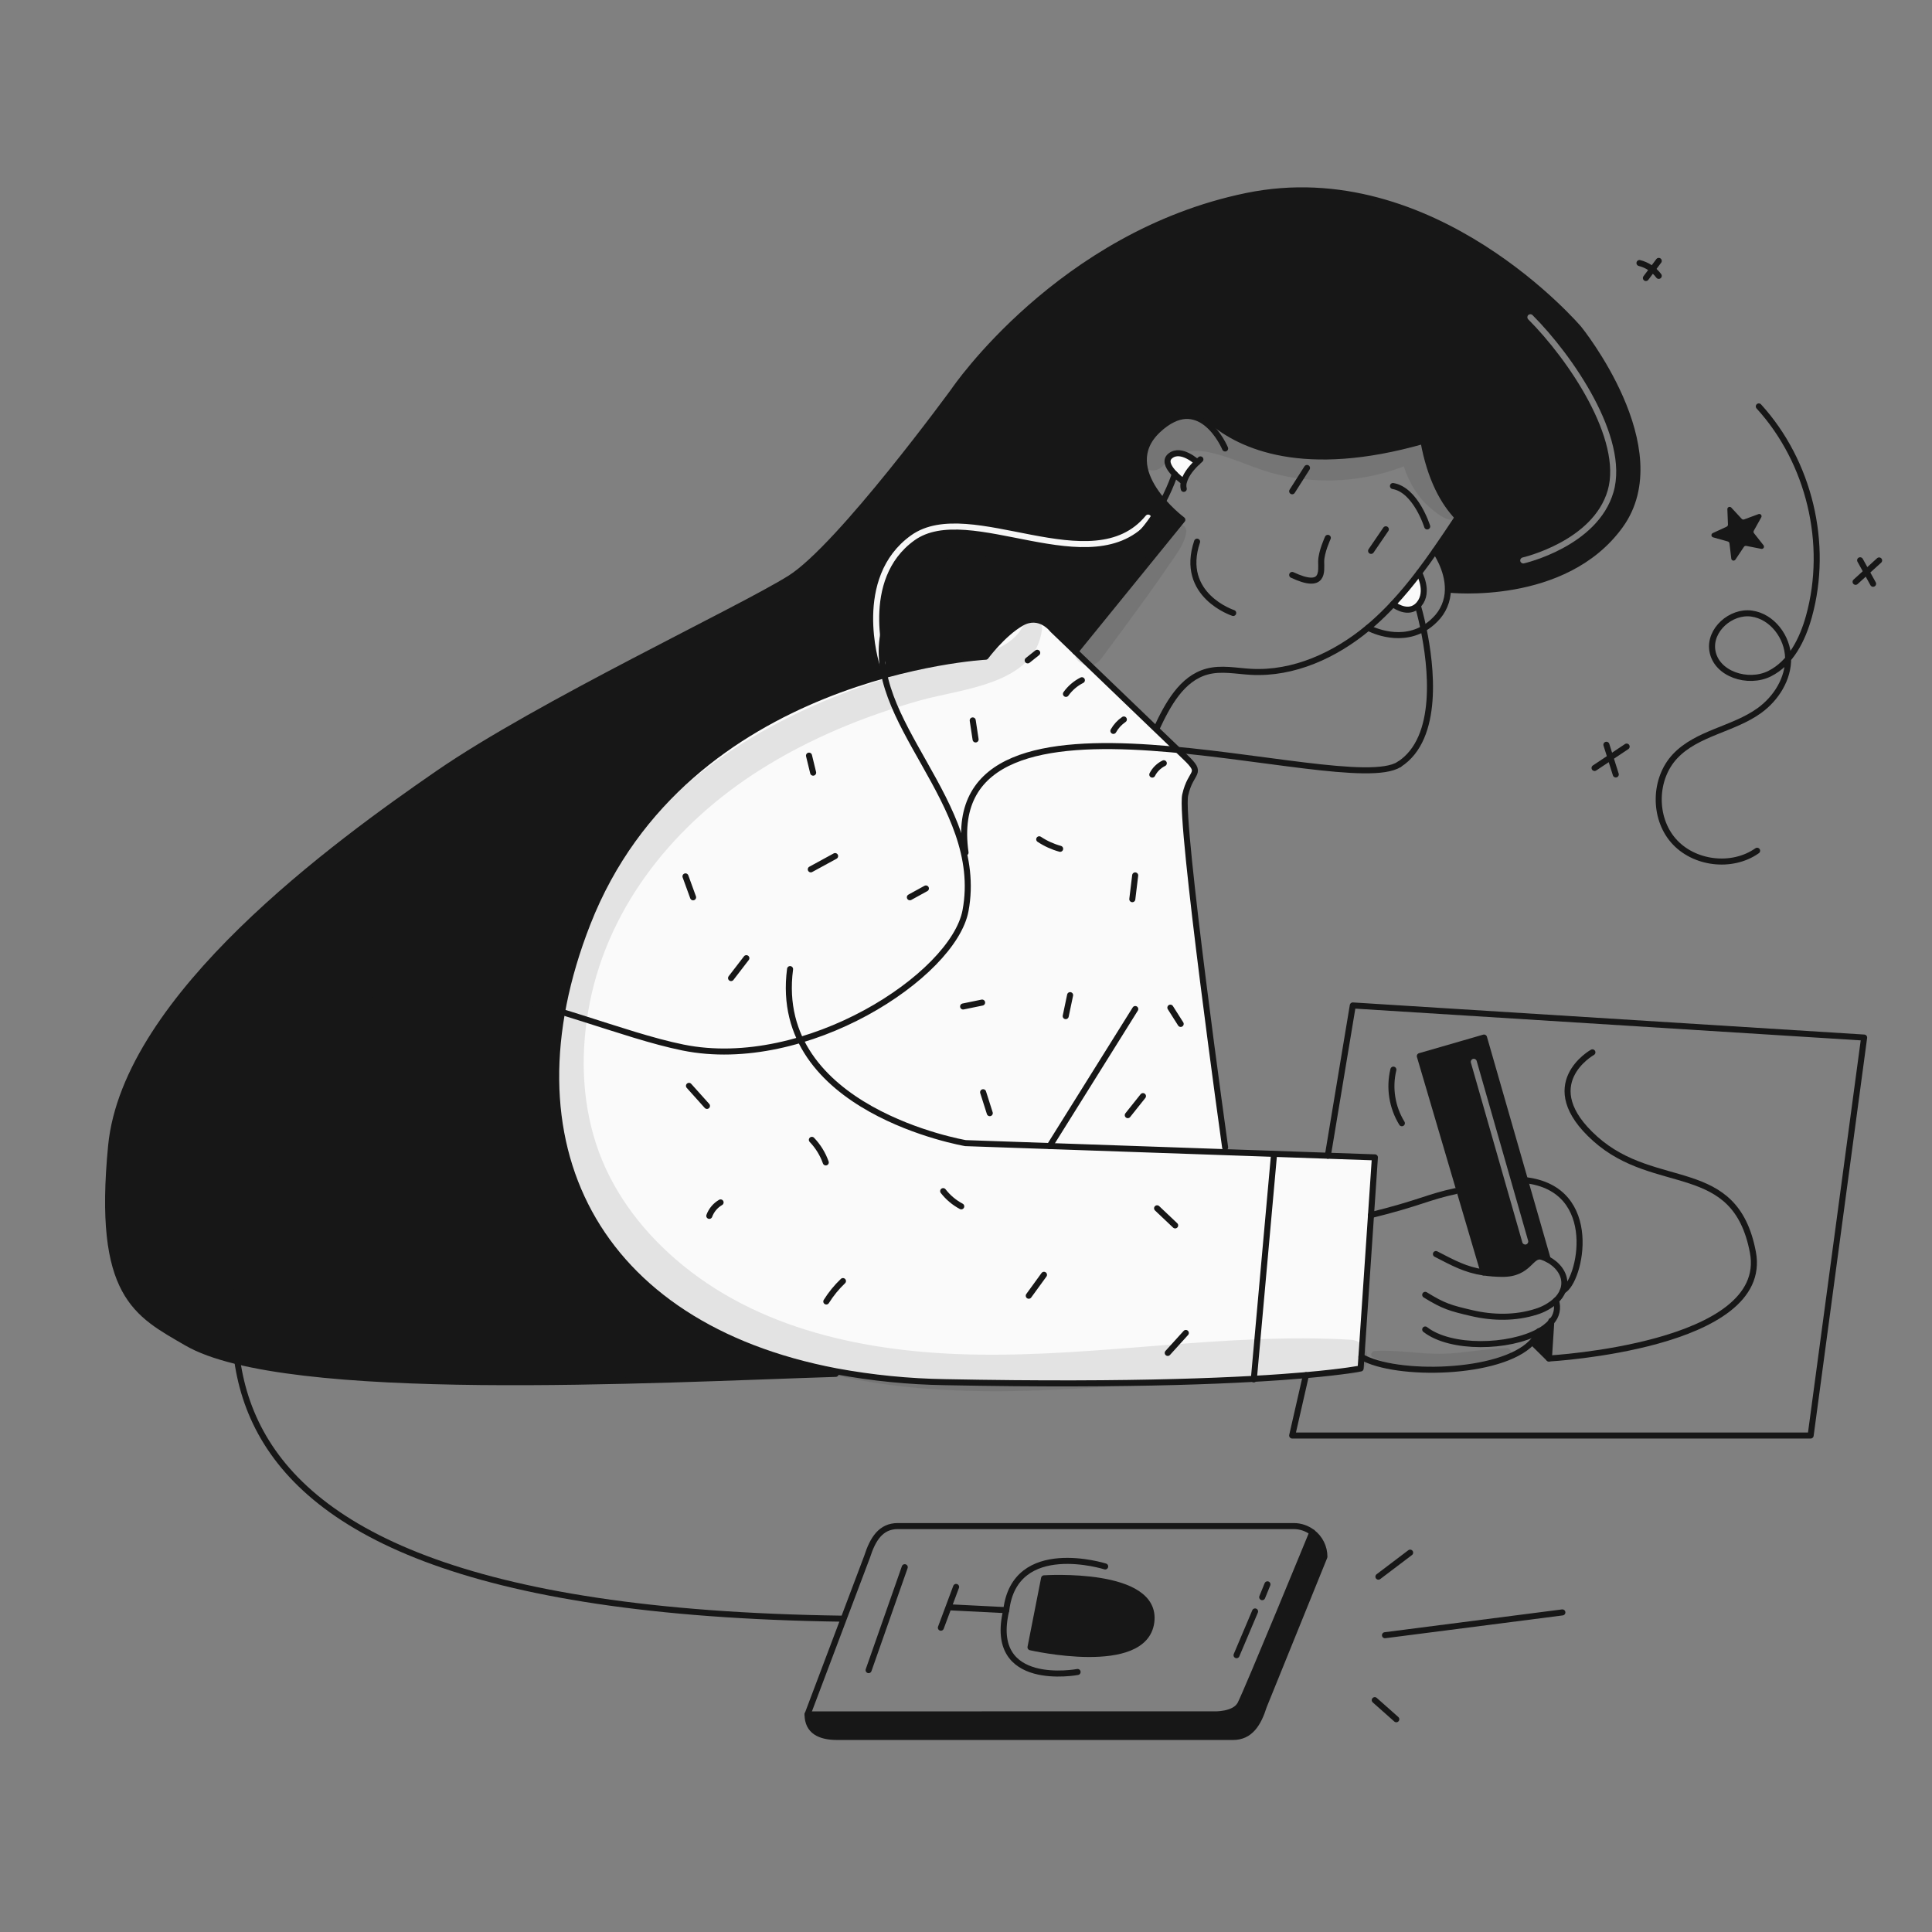 <svg width="960" height="960" viewBox="0 0 960 960" fill="none" xmlns="http://www.w3.org/2000/svg">
<rect x="0" y="0" width="960" height="960" fill="#808080" stroke="none"/>
<path fill-rule="evenodd" clip-rule="evenodd" d="M587.493 258.272C587.493 258.272 554.188 233.472 575.444 213.621C585.565 204.183 593.601 205.81 599.231 210.119L601.851 209.205C616.571 221.676 647.798 236.054 707.279 219.065C710.673 237.992 717.37 249.76 724.379 257.08L724.268 257.19C720.593 262.727 716.908 268.275 713.093 273.727C713.093 273.727 719.629 282.695 719.449 292.995L720.031 293.005C720.031 293.005 777.444 299.391 805.086 261.116C832.728 222.841 784.533 163.309 784.533 163.309C784.533 163.309 712.24 78.257 619.393 97.392C526.546 116.527 474.093 193.992 474.093 193.992C474.093 193.992 417.382 271.746 392.582 287.34C383.639 292.963 364.928 302.639 342.295 314.343C302.161 335.097 249.698 362.227 217.522 384.434C167.201 419.165 62.412 495.012 55.213 569.424C48.241 641.485 66.665 652.133 90.442 665.874C91.218 666.322 91.999 666.774 92.786 667.231C136.646 692.742 287.786 687.251 383.666 683.767C395.071 683.352 405.695 682.966 415.264 682.664L415.505 681.398C296.131 658.729 249.044 568.262 291.944 458.798C340.852 333.998 489.808 326.319 489.808 326.319C489.808 326.319 498.2 314.973 507.408 309.641C516.616 304.309 523.001 312.854 523.001 312.854C523.001 312.854 527.57 317.238 534.317 323.738L587.493 258.272ZM761.494 156.57C760.909 155.984 759.959 155.984 759.373 156.57C758.787 157.156 758.787 158.106 759.373 158.691C769.203 168.522 780.981 183.464 789.342 199.177C797.747 214.971 802.497 231.165 798.86 243.681C795.217 256.222 784.792 264.56 775.028 269.803C770.169 272.412 765.538 274.22 762.12 275.374C760.413 275.951 759.012 276.364 758.043 276.631C757.558 276.765 757.181 276.862 756.928 276.926C756.802 276.958 756.706 276.981 756.643 276.996L756.574 277.012L756.558 277.016L756.556 277.016C755.748 277.2 755.242 278.004 755.426 278.812C755.61 279.62 756.414 280.125 757.222 279.941L756.889 278.479C757.222 279.941 757.222 279.941 757.223 279.941L757.225 279.941L757.232 279.939L757.255 279.934L757.34 279.914C757.413 279.896 757.519 279.87 757.657 279.836C757.932 279.767 758.331 279.664 758.84 279.523C759.858 279.243 761.313 278.814 763.08 278.217C766.612 277.023 771.405 275.154 776.447 272.446C786.484 267.057 797.764 258.206 801.741 244.518C805.725 230.807 800.463 213.689 791.991 197.767C783.475 181.764 771.51 166.586 761.494 156.57Z" fill="#171717"/>
<path fill-rule="evenodd" clip-rule="evenodd" d="M769.074 625.746L757.774 586.446L737.406 515.561L705.506 524.779L725.116 591.309L737.195 632.275C740.197 632.716 743.226 632.95 746.261 632.975C754.259 633.101 757.769 629.678 760.409 627.105C762.373 625.19 763.854 623.745 766.343 624.581C767.283 624.895 768.196 625.285 769.074 625.746ZM733.76 527.193C733.533 526.396 732.702 525.935 731.906 526.163C731.109 526.391 730.648 527.222 730.876 528.018L756.435 617.322C756.663 618.119 757.494 618.58 758.29 618.352C759.087 618.124 759.547 617.293 759.319 616.497L733.76 527.193Z" fill="#171717"/>
<path d="M770.817 656.832L769.642 675.026L762.082 667.565L761.057 667.144C762.616 665.575 763.83 663.697 764.622 661.631C766.953 660.409 769.05 658.784 770.817 656.832V656.832Z" fill="#171717"/>
<path d="M692.156 300.185C696.747 295.24 701.08 290.062 705.138 284.672H705.149C705.149 284.672 710.349 293.949 705.149 300.185C704.752 300.67 704.3 301.108 703.803 301.49C698.699 305.436 692.156 300.185 692.156 300.185Z" fill="white" fill-opacity="0.96"/>
<path d="M658.088 773.544L627.965 847.844C625.214 856.579 621.138 863.086 612.723 863.086H415.975C407.561 863.086 401.275 860.286 401.275 851.87L603.264 851.86C603.264 851.86 613.536 852.282 616.377 846.66C620.233 839.019 652.092 761.434 652.092 761.434C653.958 762.853 655.471 764.684 656.511 766.785C657.551 768.886 658.091 771.199 658.088 773.544V773.544Z" fill="#171717"/>
<path d="M594.881 229.717C590.744 233.643 589.037 236.836 588.381 239.105L587.487 238.874C587.487 238.874 576.211 230.64 581.587 226.474C586.963 222.308 594.881 229.717 594.881 229.717Z" fill="white" fill-opacity="0.96"/>
<path d="M291.943 458.799C340.851 333.999 489.806 326.32 489.806 326.32C489.806 326.32 498.19 314.984 507.406 309.642C516.622 304.3 523 312.855 523 312.855C523 312.855 527.569 317.243 534.316 323.739C545.331 334.322 562.149 350.498 574.439 362.296C580.996 368.591 586.257 373.642 588.667 375.931C598.346 385.148 591.749 382.307 588.908 395.069C586.067 407.831 608.758 570.129 608.758 570.129L608.678 572.499L659.785 574.276L683.18 575.089L681.243 603.765L676.483 674.211L676.092 679.985C676.092 679.985 668.41 681.591 648.921 683.308C619.921 685.858 564.78 688.66 469.845 686.802C451.612 686.527 433.434 684.72 415.504 681.402C296.13 658.728 249.039 568.261 291.943 458.799Z" fill="white" fill-opacity="0.96"/>
<path d="M518.794 784.258C518.794 784.258 575.374 780.472 572.071 806.026C568.768 831.58 512.057 818.517 512.057 818.517L518.794 784.258Z" fill="#171717"/>
<path d="M534.316 323.739L587.492 258.273C587.492 258.273 554.192 233.473 575.443 213.622C585.564 204.184 593.597 205.811 599.23 210.122C605.445 214.861 608.758 222.844 608.758 222.844" stroke="#171717" stroke-width="3" stroke-linecap="round" stroke-linejoin="round"/>
<path d="M574.621 362.104C580.163 350.226 587.182 337.063 599.843 333.69C606.882 331.802 614.322 333.427 621.602 333.829C642.808 335.004 663.431 325.567 679.808 311.93C680.721 311.177 681.615 310.404 682.499 309.621C685.872 306.629 689.091 303.482 692.158 300.182C696.749 295.238 701.082 290.06 705.14 284.669C707.872 281.084 710.512 277.43 713.093 273.725C716.908 268.273 720.593 262.725 724.268 257.188" stroke="#171717" stroke-width="3" stroke-linecap="round" stroke-linejoin="round"/>
<path d="M720.03 293.004C720.03 293.004 777.443 299.39 805.085 261.115C832.727 222.84 784.532 163.308 784.532 163.308C784.532 163.308 712.238 78.253 619.392 97.391C526.546 116.529 474.092 193.991 474.092 193.991C474.092 193.991 417.392 271.746 392.581 287.339C367.77 302.932 267.845 349.702 217.521 384.433C167.197 419.164 62.422 495.004 55.212 569.426C48.002 643.848 67.894 652.764 92.785 667.233C141.864 695.779 325.258 685.507 415.263 682.666" stroke="#171717" stroke-width="3" stroke-linecap="round" stroke-linejoin="round"/>
<path d="M608.758 570.129C608.758 570.129 586.076 407.829 588.908 395.069C591.74 382.309 598.346 385.148 588.667 375.931C586.257 373.642 580.996 368.591 574.439 362.296C562.149 350.496 545.331 334.322 534.316 323.739C527.569 317.239 523 312.855 523 312.855C523 312.855 516.615 304.31 507.407 309.642C498.199 314.974 489.807 326.32 489.807 326.32C489.807 326.32 340.851 333.999 291.943 458.799C249.043 568.263 296.13 658.73 415.504 681.399C433.435 684.717 451.612 686.523 469.845 686.799C564.78 688.657 619.924 685.855 648.921 683.305C668.41 681.588 676.092 679.982 676.092 679.982L676.483 674.208L681.243 603.762L683.18 575.086L659.785 574.273L608.678 572.499L521.555 569.466L479.765 568.01C479.765 568.01 383.374 551.704 392.581 481.539" stroke="#171717" stroke-width="3" stroke-linecap="round" stroke-linejoin="round"/>
<path d="M564.107 501.381L521.555 569.467" stroke="#171717" stroke-width="3" stroke-linecap="round" stroke-linejoin="round"/>
<path d="M707.277 219.064C647.796 236.053 616.569 221.675 601.849 209.204C593.649 202.256 590.564 195.91 590.564 195.91" stroke="#171717" stroke-width="3" stroke-linecap="round" stroke-linejoin="round"/>
<path d="M748.384 269.148C748.384 269.148 735.943 269.148 724.377 257.079C717.368 249.759 710.671 237.991 707.277 219.064" stroke="#171717" stroke-width="3" stroke-linecap="round" stroke-linejoin="round"/>
<path d="M588.206 242.92C587.882 241.659 587.945 240.33 588.387 239.105C589.039 236.836 590.746 233.643 594.887 229.717C595.379 229.245 595.911 228.763 596.474 228.271" stroke="#171717" stroke-width="3" stroke-linecap="round" stroke-linejoin="round"/>
<path d="M713.092 273.727C713.092 273.727 719.628 282.694 719.448 292.995C719.423 295.775 718.849 298.522 717.758 301.079C716.667 303.636 715.081 305.953 713.092 307.895C711.382 309.645 709.439 311.152 707.318 312.373C694.155 319.873 679.807 311.931 679.807 311.931" stroke="#171717" stroke-width="3" stroke-linecap="round" stroke-linejoin="round"/>
<path d="M659.786 267.26C659.786 267.26 656.486 274.339 656.486 279.068C656.486 283.797 658.143 293.245 642.078 285.685" stroke="#171717" stroke-width="3" stroke-linecap="round" stroke-linejoin="round"/>
<path d="M612.775 304.581C612.775 304.581 585.845 295.846 594.822 269.148" stroke="#171717" stroke-width="3" stroke-linecap="round" stroke-linejoin="round"/>
<path d="M642.074 244.106L649.443 232.529" stroke="#171717" stroke-width="3" stroke-linecap="round" stroke-linejoin="round"/>
<path d="M681.283 273.727L688.612 263.004" stroke="#171717" stroke-width="3" stroke-linecap="round" stroke-linejoin="round"/>
<path d="M709.165 261.588C709.165 261.588 703.492 243.394 692.156 241.506" stroke="#171717" stroke-width="3" stroke-linecap="round" stroke-linejoin="round"/>
<path d="M704.677 301.51C704.677 301.51 705.953 305.777 707.318 312.374C711.104 330.648 715.542 366.815 695.229 379.828" stroke="#171717" stroke-width="3" stroke-linecap="round" stroke-linejoin="round"/>
<path d="M652.093 761.436C653.96 762.854 655.473 764.686 656.514 766.787C657.555 768.887 658.095 771.2 658.093 773.545L627.97 847.845C625.219 856.58 621.143 863.087 612.728 863.087H415.975C407.561 863.087 401.275 860.287 401.275 851.871L430.855 773.543C433.676 764.717 437.682 758.301 446.096 758.301H642.846C646.19 758.297 649.441 759.399 652.093 761.436Z" stroke="#171717" stroke-width="3" stroke-linecap="round" stroke-linejoin="round"/>
<path d="M401.277 851.872L603.266 851.862C603.266 851.862 613.538 852.284 616.379 846.662C620.235 839.021 652.094 761.436 652.094 761.436" stroke="#171717" stroke-width="3" stroke-linecap="round" stroke-linejoin="round"/>
<path d="M769.07 625.745L757.774 586.445L737.401 515.557L705.502 524.775L725.112 591.305L737.191 632.271" stroke="#171717" stroke-width="3" stroke-linecap="round" stroke-linejoin="round"/>
<path d="M762.082 667.563L769.642 675.024L770.817 656.83L770.847 656.318" stroke="#171717" stroke-width="3" stroke-linecap="round" stroke-linejoin="round"/>
<path d="M708.182 643.406C717.409 649.099 720.723 650.006 731.276 652.473C741.829 654.94 753.076 655.073 763.396 651.76C767.006 650.656 770.333 648.779 773.145 646.26C774.638 644.897 775.81 643.22 776.579 641.35C777.023 640.226 777.271 639.034 777.312 637.826C777.493 632.655 773.738 628.197 769.069 625.747C768.191 625.286 767.278 624.897 766.338 624.582C760.504 622.624 760.203 633.197 746.256 632.976C743.221 632.951 740.192 632.717 737.19 632.276C728.143 630.911 722.269 627.637 713.503 623.129" stroke="#171717" stroke-width="3" stroke-linecap="round" stroke-linejoin="round"/>
<path d="M757.873 586.416C795.873 590.683 785.315 636.991 776.579 641.349" stroke="#171717" stroke-width="3" stroke-linecap="round" stroke-linejoin="round"/>
<path d="M708.182 660.617C720.873 670.517 749.831 669.764 764.621 661.631C766.954 660.409 769.053 658.784 770.821 656.831C772.122 655.44 773.025 653.724 773.434 651.864C773.844 650.004 773.746 648.067 773.15 646.258V646.248" stroke="#171717" stroke-width="3" stroke-linecap="round" stroke-linejoin="round"/>
<path d="M676.5 674.211C693.479 684.051 745.581 683.198 761.053 667.143C762.612 665.573 763.826 663.696 764.618 661.63C764.638 661.57 764.658 661.52 764.678 661.459" stroke="#171717" stroke-width="3" stroke-linecap="round" stroke-linejoin="round"/>
<path d="M681.242 603.765C705.5 597.771 709.566 594.765 723.222 591.865" stroke="#171717" stroke-width="3" stroke-linecap="round" stroke-linejoin="round"/>
<path d="M648.921 683.309L642.074 713.301H899.699L926.277 515.557L672.196 499.604L659.785 574.276" stroke="#171717" stroke-width="3" stroke-linecap="round" stroke-linejoin="round"/>
<path d="M769.641 675.024C769.641 675.024 879.858 668.998 871 622.229C862.142 575.46 822.805 592.81 792.683 565.881C762.561 538.952 791.257 522.906 791.257 522.906" stroke="#171717" stroke-width="3" stroke-linecap="round" stroke-linejoin="round"/>
<path d="M614.432 822.453L623.64 800.715" stroke="#171717" stroke-width="3" stroke-linecap="round" stroke-linejoin="round"/>
<path d="M627.184 793.626L629.785 787.25" stroke="#171717" stroke-width="3" stroke-linecap="round" stroke-linejoin="round"/>
<path d="M467.516 808.797L475.077 788.535" stroke="#171717" stroke-width="3" stroke-linecap="round" stroke-linejoin="round"/>
<path d="M535.451 830.799C535.451 830.799 490.559 839.299 500.007 800.084L471.893 798.668" stroke="#171717" stroke-width="3" stroke-linecap="round" stroke-linejoin="round"/>
<path d="M549.158 778.354C549.158 778.354 504.265 764.176 500.008 800.082" stroke="#171717" stroke-width="3" stroke-linecap="round" stroke-linejoin="round"/>
<path d="M518.794 784.259L512.057 818.518C512.057 818.518 568.757 831.571 572.071 806.027C575.385 780.483 518.794 784.259 518.794 784.259Z" stroke="#171717" stroke-width="3" stroke-linecap="round" stroke-linejoin="round"/>
<path d="M431.609 829.882L449.561 778.734" stroke="#171717" stroke-width="3" stroke-linecap="round" stroke-linejoin="round"/>
<path d="M587.491 238.876C587.491 238.876 576.215 230.642 581.591 226.476C586.967 222.31 594.885 229.72 594.885 229.72" stroke="#171717" stroke-width="3" stroke-linecap="round" stroke-linejoin="round"/>
<path d="M692.156 300.185C692.156 300.185 698.702 305.436 703.803 301.49C704.3 301.108 704.752 300.67 705.149 300.185C710.349 293.949 705.149 284.672 705.149 284.672" stroke="#171717" stroke-width="3" stroke-linecap="round" stroke-linejoin="round"/>
<path d="M873.94 201.945C899.085 229.518 908.829 270.302 898.863 306.263C895.69 317.714 889.9 329.468 879.263 334.757C868.626 340.046 852.727 335.012 850.863 323.276C849.236 313.038 860.063 303.482 870.334 304.876C880.605 306.27 888.296 316.549 888.508 326.914C888.72 337.279 882.555 347.079 874.138 353.131C861.179 362.446 843.244 364.16 832.317 375.791C821.835 386.948 821.462 406.129 831.501 417.684C841.54 429.239 860.586 431.551 873.101 422.731" stroke="#171717" stroke-width="3" stroke-linecap="round" stroke-linejoin="round"/>
<path d="M802.87 384.819L798.211 370.064" stroke="#171717" stroke-width="3" stroke-linecap="round" stroke-linejoin="round"/>
<path d="M792.326 381.6L808.273 370.969" stroke="#171717" stroke-width="3" stroke-linecap="round" stroke-linejoin="round"/>
<path d="M922.029 289.109L933.723 278.479" stroke="#171717" stroke-width="3" stroke-linecap="round" stroke-linejoin="round"/>
<path d="M930.727 290.065L924.291 278.398" stroke="#171717" stroke-width="3" stroke-linecap="round" stroke-linejoin="round"/>
<path d="M817.842 138.145L824.221 129.639" stroke="#171717" stroke-width="3" stroke-linecap="round" stroke-linejoin="round"/>
<path d="M824.22 137.079C821.858 133.917 818.48 131.665 814.652 130.701" stroke="#171717" stroke-width="3" stroke-linecap="round" stroke-linejoin="round"/>
<path d="M688.186 812.532L776.336 801.199" stroke="#171717" stroke-width="3" stroke-linecap="round" stroke-linejoin="round"/>
<path d="M684.926 783.438L700.687 771.498" stroke="#171717" stroke-width="3" stroke-linecap="round" stroke-linejoin="round"/>
<path d="M683.111 844.799L693.811 854.286" stroke="#171717" stroke-width="3" stroke-linecap="round" stroke-linejoin="round"/>
<path d="M438.464 329.7C438.464 329.7 425.189 287.573 453.539 267.256C481.889 246.939 542.839 290.826 570.484 257.188" stroke="white" stroke-opacity="0.96" stroke-width="3" stroke-linecap="round" stroke-linejoin="round"/>
<path d="M866.546 271.737L862.317 278.071C862.189 278.262 862.006 278.41 861.792 278.494C861.578 278.578 861.343 278.594 861.119 278.541C860.896 278.487 860.694 278.367 860.541 278.195C860.388 278.023 860.291 277.808 860.264 277.58L859.364 270.017C859.338 269.796 859.246 269.588 859.102 269.419C858.957 269.25 858.766 269.128 858.552 269.068L851.217 266.999C850.997 266.936 850.801 266.807 850.656 266.63C850.511 266.452 850.424 266.235 850.406 266.007C850.388 265.779 850.44 265.55 850.555 265.352C850.67 265.154 850.843 264.996 851.05 264.899L857.963 261.699C858.165 261.606 858.334 261.455 858.45 261.265C858.566 261.076 858.624 260.856 858.615 260.634L858.315 253.023C858.306 252.793 858.367 252.566 858.491 252.373C858.614 252.179 858.795 252.028 859.007 251.939C859.219 251.851 859.453 251.83 859.678 251.879C859.903 251.929 860.107 252.045 860.263 252.214L865.441 257.801C865.592 257.964 865.788 258.079 866.004 258.13C866.22 258.182 866.446 258.169 866.655 258.092L873.8 255.453C874.015 255.374 874.249 255.363 874.471 255.421C874.693 255.479 874.892 255.603 875.041 255.777C875.19 255.951 875.283 256.167 875.306 256.395C875.33 256.623 875.283 256.852 875.172 257.053L871.458 263.703C871.35 263.897 871.302 264.119 871.32 264.341C871.337 264.562 871.42 264.774 871.558 264.948L876.275 270.928C876.417 271.108 876.5 271.328 876.514 271.557C876.528 271.787 876.471 272.015 876.351 272.211C876.231 272.407 876.054 272.561 875.844 272.654C875.634 272.746 875.4 272.772 875.175 272.728L867.703 271.251C867.484 271.208 867.257 271.231 867.05 271.318C866.844 271.404 866.669 271.55 866.546 271.737V271.737Z" fill="#171717"/>
<path d="M572.566 384.888C573.816 382.442 575.823 380.466 578.288 379.256" stroke="#171717" stroke-width="3" stroke-linecap="round" stroke-linejoin="round"/>
<path d="M553.238 363.174C554.508 360.906 556.288 358.965 558.438 357.504" stroke="#171717" stroke-width="3" stroke-linecap="round" stroke-linejoin="round"/>
<path d="M529.668 344.785C531.718 341.917 534.434 339.59 537.582 338.004" stroke="#171717" stroke-width="3" stroke-linecap="round" stroke-linejoin="round"/>
<path d="M510.656 328.138L515.384 324.361" stroke="#171717" stroke-width="3" stroke-linecap="round" stroke-linejoin="round"/>
<path d="M623.014 685.409L632.992 574.375" stroke="#171717" stroke-width="3" stroke-linecap="round" stroke-linejoin="round"/>
<path d="M580.244 672.26L589.228 662.344" stroke="#171717" stroke-width="3" stroke-linecap="round" stroke-linejoin="round"/>
<path d="M583.931 608.898L574.951 600.398" stroke="#171717" stroke-width="3" stroke-linecap="round" stroke-linejoin="round"/>
<path d="M511.186 643.843L518.746 633.443" stroke="#171717" stroke-width="3" stroke-linecap="round" stroke-linejoin="round"/>
<path d="M477.637 599.427C474.145 597.569 471.085 594.993 468.66 591.867" stroke="#171717" stroke-width="3" stroke-linecap="round" stroke-linejoin="round"/>
<path d="M410.588 646.706C412.906 642.988 415.686 639.579 418.862 636.561" stroke="#171717" stroke-width="3" stroke-linecap="round" stroke-linejoin="round"/>
<path d="M410.321 577.6C408.84 573.415 406.485 569.593 403.414 566.387" stroke="#171717" stroke-width="3" stroke-linecap="round" stroke-linejoin="round"/>
<path d="M352.445 604.161C353.478 601.346 355.464 598.981 358.057 597.477" stroke="#171717" stroke-width="3" stroke-linecap="round" stroke-linejoin="round"/>
<path d="M351.284 549.517L342.348 539.557" stroke="#171717" stroke-width="3" stroke-linecap="round" stroke-linejoin="round"/>
<path d="M363.256 485.998L370.862 476.111" stroke="#171717" stroke-width="3" stroke-linecap="round" stroke-linejoin="round"/>
<path d="M344.391 445.864L340.611 435.469" stroke="#171717" stroke-width="3" stroke-linecap="round" stroke-linejoin="round"/>
<path d="M402.879 431.973L414.962 425.381" stroke="#171717" stroke-width="3" stroke-linecap="round" stroke-linejoin="round"/>
<path d="M404.046 383.936L401.99 375.471" stroke="#171717" stroke-width="3" stroke-linecap="round" stroke-linejoin="round"/>
<path d="M452.111 445.844L460.076 441.469" stroke="#171717" stroke-width="3" stroke-linecap="round" stroke-linejoin="round"/>
<path d="M484.769 367.421L483.338 357.973" stroke="#171717" stroke-width="3" stroke-linecap="round" stroke-linejoin="round"/>
<path d="M562.637 446.798L564.065 434.986" stroke="#171717" stroke-width="3" stroke-linecap="round" stroke-linejoin="round"/>
<path d="M526.778 421.766C523.084 420.753 519.575 419.158 516.383 417.041" stroke="#171717" stroke-width="3" stroke-linecap="round" stroke-linejoin="round"/>
<path d="M529.545 504.912L531.732 494.48" stroke="#171717" stroke-width="3" stroke-linecap="round" stroke-linejoin="round"/>
<path d="M478.564 500.113L488.004 498.176" stroke="#171717" stroke-width="3" stroke-linecap="round" stroke-linejoin="round"/>
<path d="M491.813 553.123L488.506 542.723" stroke="#171717" stroke-width="3" stroke-linecap="round" stroke-linejoin="round"/>
<path d="M560.387 554.114L567.93 544.65" stroke="#171717" stroke-width="3" stroke-linecap="round" stroke-linejoin="round"/>
<path d="M586.675 508.777L581.549 500.699" stroke="#171717" stroke-width="3" stroke-linecap="round" stroke-linejoin="round"/>
<path d="M696.58 558.124C694.162 554.181 692.545 549.8 691.821 545.231C691.097 540.662 691.28 535.996 692.36 531.498" stroke="#171717" stroke-width="3" stroke-linecap="round" stroke-linejoin="round"/>
<path d="M583.759 235.6C583.759 235.6 569.068 281.669 537.883 277.417C506.698 273.165 450.001 267.493 439.365 312.854C428.729 358.215 489.805 398.613 479.765 452.479C473.765 484.697 400.444 532.869 339.428 520.52C278.412 508.171 181.015 449.644 145.758 543.2C110.501 636.756 40.334 799.062 418.389 804.309" stroke="#171717" stroke-width="3" stroke-linecap="round" stroke-linejoin="round"/>
<path d="M695.226 379.83C667.584 397.549 465.826 325.374 479.766 423.655" stroke="#171717" stroke-width="3" stroke-linecap="round" stroke-linejoin="round"/>
<g opacity="0.1">
<path d="M723.453 255.891C724.084 253.079 722.453 251.812 720.628 249.935C718.245 247.646 716.062 245.156 714.106 242.492C710.25 236.965 707.938 230.51 707.406 223.792C707.159 220.357 703.876 216.855 700.106 218.228C677.006 226.634 651.329 227.028 628.279 218.322C616.979 214.053 605.955 208.492 593.602 208.369C582.534 208.259 571.834 212.333 565.066 221.269C559.448 228.685 571.987 238.407 578.023 231.269C584.041 224.151 592.489 222.893 601.369 224.857C613.269 227.489 624.141 233.391 636.052 236.075C659.06 241.357 683.174 238.788 704.552 228.775L696.075 225.327C697.462 234.048 701.269 242.204 707.061 248.868C708.726 250.791 721.78 263.368 723.461 255.897L723.453 255.891Z" fill="#171717"/>
</g>
<g opacity="0.1">
<path d="M586.236 261.165C580.953 263.327 576.974 268.108 573.3 272.331C568.976 277.302 564.677 282.265 560.476 287.343C552.065 297.51 543.746 307.747 535.519 318.056C528.801 326.467 540.769 335.88 547.299 327.145C555.002 316.84 562.619 306.477 570.15 296.054C573.812 290.975 577.399 285.873 580.906 280.688C584.184 275.841 588.659 270.342 589.465 264.394C589.696 262.694 588.333 260.307 586.236 261.165V261.165Z" fill="#171717"/>
</g>
<g opacity="0.1">
<path d="M508.678 310.34C504.412 319.758 493.623 323.697 484.253 326.094C471.846 329.268 459.284 331.509 446.965 335.115C421.503 342.57 396.618 352.761 373.805 366.366C328.839 393.183 293.305 433.71 278.785 484.585C271.643 509.608 270.071 535.785 275.679 561.296C281.089 585.904 293.704 608.388 310.771 626.803C348.244 667.239 402.604 685.003 456.24 689.703C527.921 695.995 599.499 681.403 671.228 682.588C682.156 682.768 681.999 666.346 671.228 665.713C608.8 662.044 546.728 674.232 484.291 673.074C431.508 672.095 376.291 661.062 335.391 625.446C317.701 610.038 303.385 590.652 296.125 568.187C288.825 545.587 288.45 521.26 293.085 498.063C302.897 448.952 336.024 408.863 377.674 382.545C402.26 367.009 429.311 355.879 457.257 348.018C478.186 342.131 514.272 340.142 517.757 312.797C518.362 308.058 510.609 306.062 508.673 310.337L508.678 310.34Z" fill="#171717"/>
</g>
<g opacity="0.1">
<path d="M682.182 674.371C684.882 675.629 686.638 676.604 689.65 677.164C692.396 677.675 695.187 678.08 697.964 678.397C703.918 679.02 709.906 679.254 715.891 679.097C726.947 678.907 739.545 678.478 749.822 674.055C751.941 673.143 750.776 669.829 748.687 669.862C737.728 670.033 726.922 672.595 715.887 672.687C704.9 672.779 693.874 670.613 683.006 671.309C681.532 671.409 680.583 673.624 682.178 674.367L682.182 674.371Z" fill="#171717"/>
</g>
</svg>
